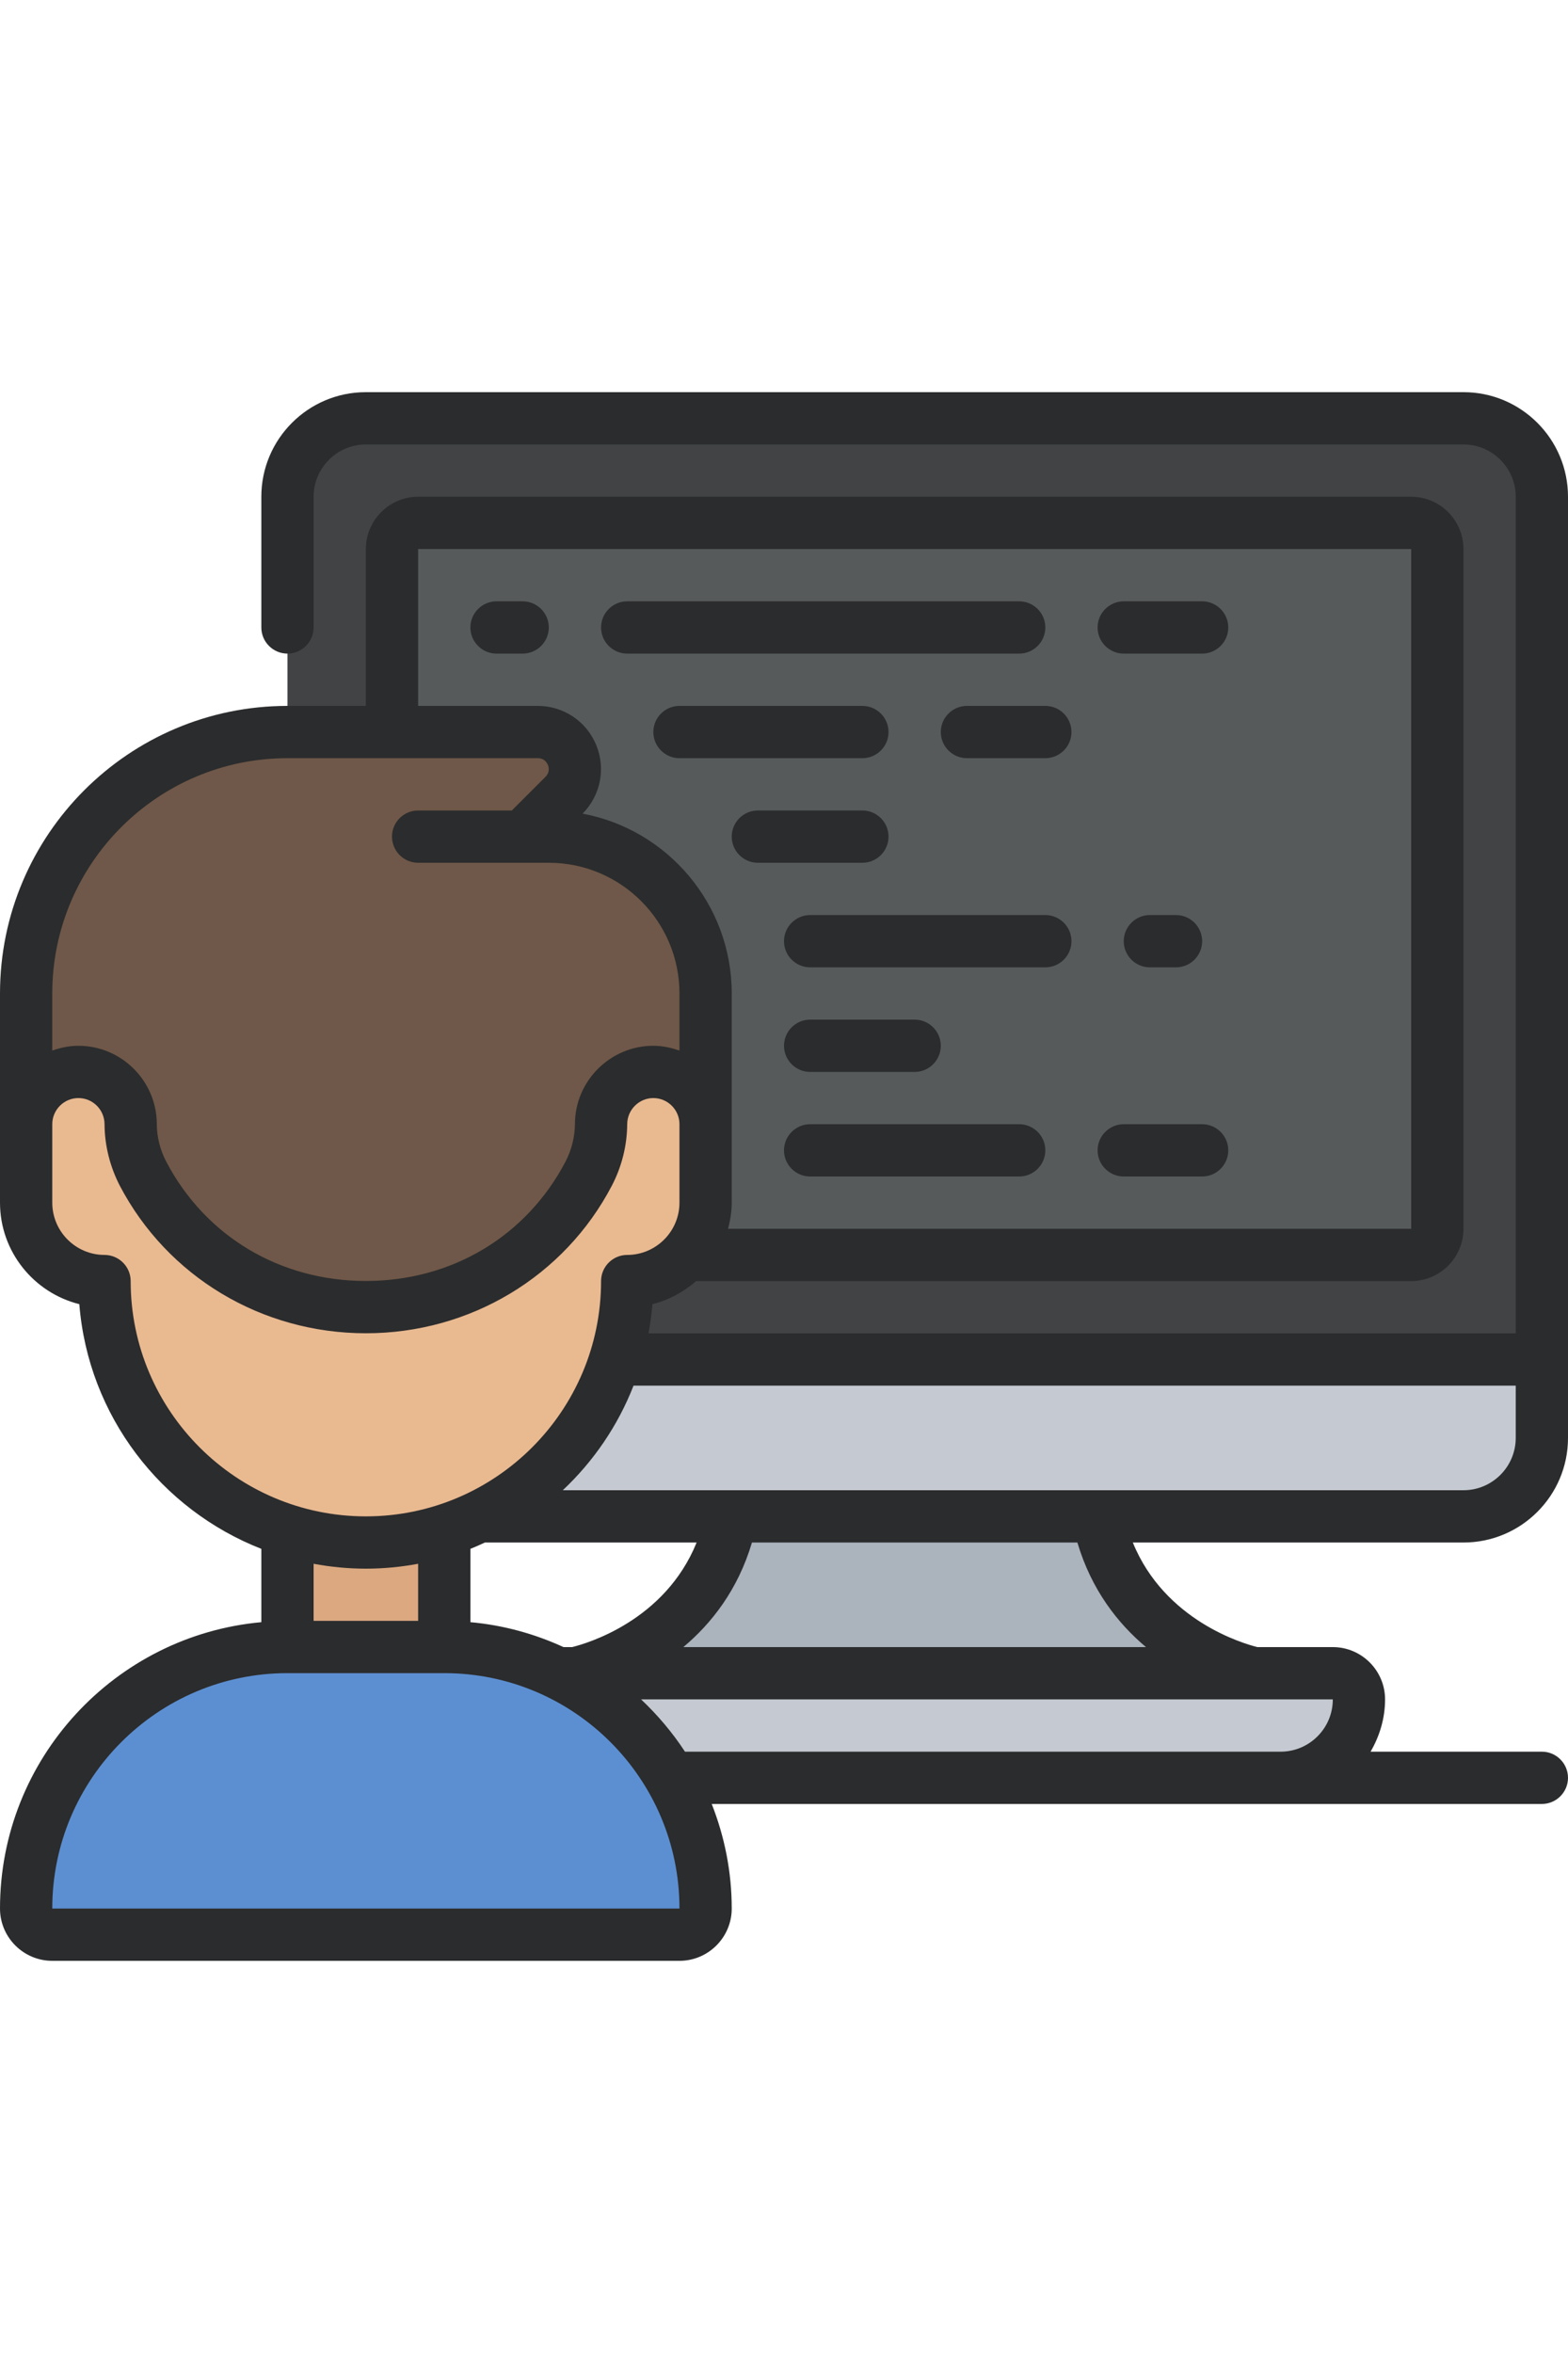 <svg xmlns="http://www.w3.org/2000/svg" xmlns:xlink="http://www.w3.org/1999/xlink" width="800" zoomAndPan="magnify" viewBox="0 0 600 900" height="1200" preserveAspectRatio="xMidYMid meet" version="1.0"><rect x="-60" width="720" fill="#ffffff" y="-90" height="1080" fill-opacity="1"/><rect x="-60" width="720" fill="#ffffff" y="-90" height="1080" fill-opacity="1"/><path fill="#abb3bd" d="M 480 640 C 480 640 430 630 420 580 L 420 570 L 280 570 L 280 580 C 270 630 220 640 220 640 L 220 650 L 480 650 L 480 640 " fill-opacity="1" fill-rule="nonzero"/><path fill="#c5cad2" d="M 590 520 L 590 550 C 590 566.602 576.602 580 560 580 L 183.477 580 L 168.789 520 L 170 510 L 580 510 L 590 520 " fill-opacity="1" fill-rule="nonzero"/><path fill="#414345" d="M 590 190 L 590 520 L 168.789 520 L 110 280.508 L 110 190 C 110 173.398 123.398 160 140 160 L 560 160 C 576.602 160 590 173.398 590 190 " fill-opacity="1" fill-rule="nonzero"/><path fill="#565a5b" d="M 150 280 L 150 210 C 150 204.492 154.492 200 160 200 L 540 200 C 545.508 200 550 204.492 550 210 L 550 470 C 550 475.508 545.508 480 540 480 L 210 480 L 150 280 " fill-opacity="1" fill-rule="nonzero"/><path fill="#c5cad2" d="M 213.477 640 L 510 640 C 515.508 640 520 644.492 520 650 C 520 658.32 516.602 665.82 511.211 671.211 C 505.82 676.602 498.32 680 490 680 L 256.602 680 " fill-opacity="1" fill-rule="nonzero"/><path fill="#6f5849" d="M 270 380 L 270 430 L 190 510 L 90 510 L 10 430 L 10 380 C 10 324.805 54.805 280 110 280 L 205.82 280 C 216.602 280 222.695 291.211 218.711 300 C 218.086 301.523 217.109 302.891 215.82 304.18 L 200 320 L 210 320 C 243.086 320 270 346.914 270 380 " fill-opacity="1" fill-rule="nonzero"/><path fill="#dba880" d="M 170 570 L 170 640 L 110 640 L 110 570 L 170 570 " fill-opacity="1" fill-rule="nonzero"/><path fill="#e9b990" d="M 54.688 448.828 C 90.352 517.031 189.648 517.031 225.312 448.828 C 228.359 443.008 229.961 436.484 230 429.883 C 230.078 418.906 238.984 410 250 410 C 261.055 410 270 418.945 270 430 L 270 460 C 270 476.562 256.562 490 240 490 C 240 545.234 195.234 590 140 590 C 84.766 590 40 545.234 40 490 C 23.438 490 10 476.562 10 460 L 10 430 C 10 418.945 18.945 410 30 410 C 41.016 410 49.922 418.906 50 429.883 C 50.039 436.484 51.68 443.008 54.688 448.828 " fill-opacity="1" fill-rule="nonzero"/><path fill="#5c8fd2" d="M 170 629.961 C 225.234 629.961 270 674.766 270 730 C 270 735.508 265.508 740 260 740 L 20 740 C 14.492 740 10 735.508 10 730 C 10 674.766 54.766 629.961 110 629.961 L 170 629.961 " fill-opacity="1" fill-rule="nonzero"/><path fill="#2b2c2d" d="M 560 570 L 215.352 570 C 227.148 558.906 236.445 545.312 242.422 530 L 580 530 L 580 550 C 580 561.016 571.016 570 560 570 Z M 438.516 630 L 261.484 630 C 272.227 620.977 282.344 608.164 287.734 590 L 412.266 590 C 417.656 608.164 427.773 620.977 438.516 630 Z M 504.141 664.141 C 500.352 667.93 495.312 670 490 670 L 262.109 670 C 257.305 662.656 251.641 655.977 245.312 650 L 510 650 C 510 655.312 507.93 660.352 504.141 664.141 Z M 20 730 C 20 680.352 60.391 639.961 110 639.961 L 170 639.961 C 219.648 639.961 260 680.352 260 730 Z M 140 600 C 146.836 600 153.516 599.336 160 598.125 L 160 619.961 L 120 619.961 L 120 598.125 C 126.484 599.336 133.164 600 140 600 Z M 218.906 630 L 215.625 630 C 204.57 624.922 192.617 621.602 180 620.469 L 180 592.422 C 181.875 591.68 183.711 590.859 185.547 590 L 266.562 590 C 254.414 619.961 224.531 628.633 218.906 630 Z M 50 490 C 50 484.492 45.508 480 40 480 C 28.984 480 20 471.016 20 460 L 20 430 C 20 424.492 24.492 420 30 420 C 35.508 420 39.961 424.453 40 429.961 C 40.039 438.086 42.07 446.211 45.82 453.477 C 64.062 488.32 100.156 509.961 140 509.961 C 179.844 509.961 215.938 488.32 234.141 453.477 C 237.93 446.211 239.961 438.086 240 429.961 C 240.039 424.453 244.531 420 250 420 C 255.508 420 260 424.492 260 430 L 260 460 C 260 471.016 251.016 480 240 480 C 234.492 480 230 484.492 230 490 C 230 539.648 189.648 580 140 580 C 90.391 580 50 539.648 50 490 Z M 110 290 L 205.781 290 C 208.203 290 209.219 291.602 209.648 292.578 C 210.039 293.516 210.43 295.391 208.75 297.109 L 195.859 310 L 160 310 C 154.492 310 150 314.492 150 320 C 150 325.508 154.492 330 160 330 L 210 330 C 237.578 330 260 352.422 260 380 L 260 401.836 C 256.836 400.742 253.516 400 250 400 C 233.555 400 220.078 413.398 220 429.844 C 219.961 434.805 218.75 439.766 216.445 444.219 C 201.445 472.852 172.891 489.961 140 489.961 C 107.109 489.961 78.555 472.852 63.555 444.219 C 61.25 439.766 60 434.805 60 429.844 C 59.922 413.398 46.445 400 30 400 C 26.484 400 23.125 400.742 20 401.836 L 20 380 C 20 330.352 60.391 290 110 290 Z M 160 210 L 540 210 L 540 470 L 278.594 470 C 279.414 466.797 280 463.477 280 460 L 280 380 C 280 345.82 255.391 317.266 222.93 311.211 C 229.805 304.258 231.875 293.984 228.125 284.922 C 224.375 275.859 215.586 270 205.781 270 L 160 270 Z M 560 150 L 140 150 C 117.93 150 100 167.93 100 190 L 100 240 C 100 245.508 104.492 250 110 250 C 115.508 250 120 245.508 120 240 L 120 190 C 120 178.984 128.984 170 140 170 L 560 170 C 571.016 170 580 178.984 580 190 L 580 510 L 248.164 510 C 248.828 506.328 249.336 502.617 249.648 498.828 C 255.938 497.266 261.641 494.141 266.367 490 L 540 490 C 551.016 490 560 481.016 560 470 L 560 210 C 560 198.984 551.016 190 540 190 L 160 190 C 148.984 190 140 198.984 140 210 L 140 270 L 110 270 C 49.336 270 0 319.336 0 380 L 0 460 C 0 478.711 12.93 494.492 30.352 498.828 C 33.75 541.562 61.68 577.422 100 592.422 L 100 620.469 C 44.023 625.547 0 672.695 0 730 C 0 741.016 8.984 750 20 750 L 260 750 C 271.016 750 280 741.016 280 730 C 280 715.859 277.227 702.422 272.344 690 L 590 690 C 595.508 690 600 685.508 600 680 C 600 674.492 595.508 670 590 670 L 524.453 670 C 527.969 663.945 530 657.148 530 650 C 530 638.984 521.016 630 510 630 L 481.133 630 C 475.938 628.711 445.703 620 433.477 590 L 560 590 C 582.07 590 600 572.07 600 550 L 600 190 C 600 167.93 582.07 150 560 150 " fill-opacity="1" fill-rule="nonzero"/><path fill="#2b2c2d" d="M 210 240 C 210 234.492 205.508 230 200 230 L 190 230 C 184.492 230 180 234.492 180 240 C 180 245.508 184.492 250 190 250 L 200 250 C 205.508 250 210 245.508 210 240 " fill-opacity="1" fill-rule="nonzero"/><path fill="#2b2c2d" d="M 240 250 L 390 250 C 395.508 250 400 245.508 400 240 C 400 234.492 395.508 230 390 230 L 240 230 C 234.492 230 230 234.492 230 240 C 230 245.508 234.492 250 240 250 " fill-opacity="1" fill-rule="nonzero"/><path fill="#2b2c2d" d="M 430 250 L 460 250 C 465.508 250 470 245.508 470 240 C 470 234.492 465.508 230 460 230 L 430 230 C 424.492 230 420 234.492 420 240 C 420 245.508 424.492 250 430 250 " fill-opacity="1" fill-rule="nonzero"/><path fill="#2b2c2d" d="M 390 430 L 310 430 C 304.492 430 300 434.492 300 440 C 300 445.508 304.492 450 310 450 L 390 450 C 395.508 450 400 445.508 400 440 C 400 434.492 395.508 430 390 430 " fill-opacity="1" fill-rule="nonzero"/><path fill="#2b2c2d" d="M 430 450 L 460 450 C 465.508 450 470 445.508 470 440 C 470 434.492 465.508 430 460 430 L 430 430 C 424.492 430 420 434.492 420 440 C 420 445.508 424.492 450 430 450 " fill-opacity="1" fill-rule="nonzero"/><path fill="#2b2c2d" d="M 340 280 C 340 274.492 335.508 270 330 270 L 260 270 C 254.492 270 250 274.492 250 280 C 250 285.508 254.492 290 260 290 L 330 290 C 335.508 290 340 285.508 340 280 " fill-opacity="1" fill-rule="nonzero"/><path fill="#2b2c2d" d="M 340 320 C 340 314.492 335.508 310 330 310 L 290 310 C 284.492 310 280 314.492 280 320 C 280 325.508 284.492 330 290 330 L 330 330 C 335.508 330 340 325.508 340 320 " fill-opacity="1" fill-rule="nonzero"/><path fill="#2b2c2d" d="M 370 270 C 364.492 270 360 274.492 360 280 C 360 285.508 364.492 290 370 290 L 400 290 C 405.508 290 410 285.508 410 280 C 410 274.492 405.508 270 400 270 L 370 270 " fill-opacity="1" fill-rule="nonzero"/><path fill="#2b2c2d" d="M 310 410 L 350 410 C 355.508 410 360 405.508 360 400 C 360 394.492 355.508 390 350 390 L 310 390 C 304.492 390 300 394.492 300 400 C 300 405.508 304.492 410 310 410 " fill-opacity="1" fill-rule="nonzero"/><path fill="#2b2c2d" d="M 400 350 L 310 350 C 304.492 350 300 354.492 300 360 C 300 365.508 304.492 370 310 370 L 400 370 C 405.508 370 410 365.508 410 360 C 410 354.492 405.508 350 400 350 " fill-opacity="1" fill-rule="nonzero"/><path fill="#2b2c2d" d="M 440 350 C 434.492 350 430 354.492 430 360 C 430 365.508 434.492 370 440 370 L 450 370 C 455.508 370 460 365.508 460 360 C 460 354.492 455.508 350 450 350 L 440 350 " fill-opacity="1" fill-rule="nonzero"/></svg>